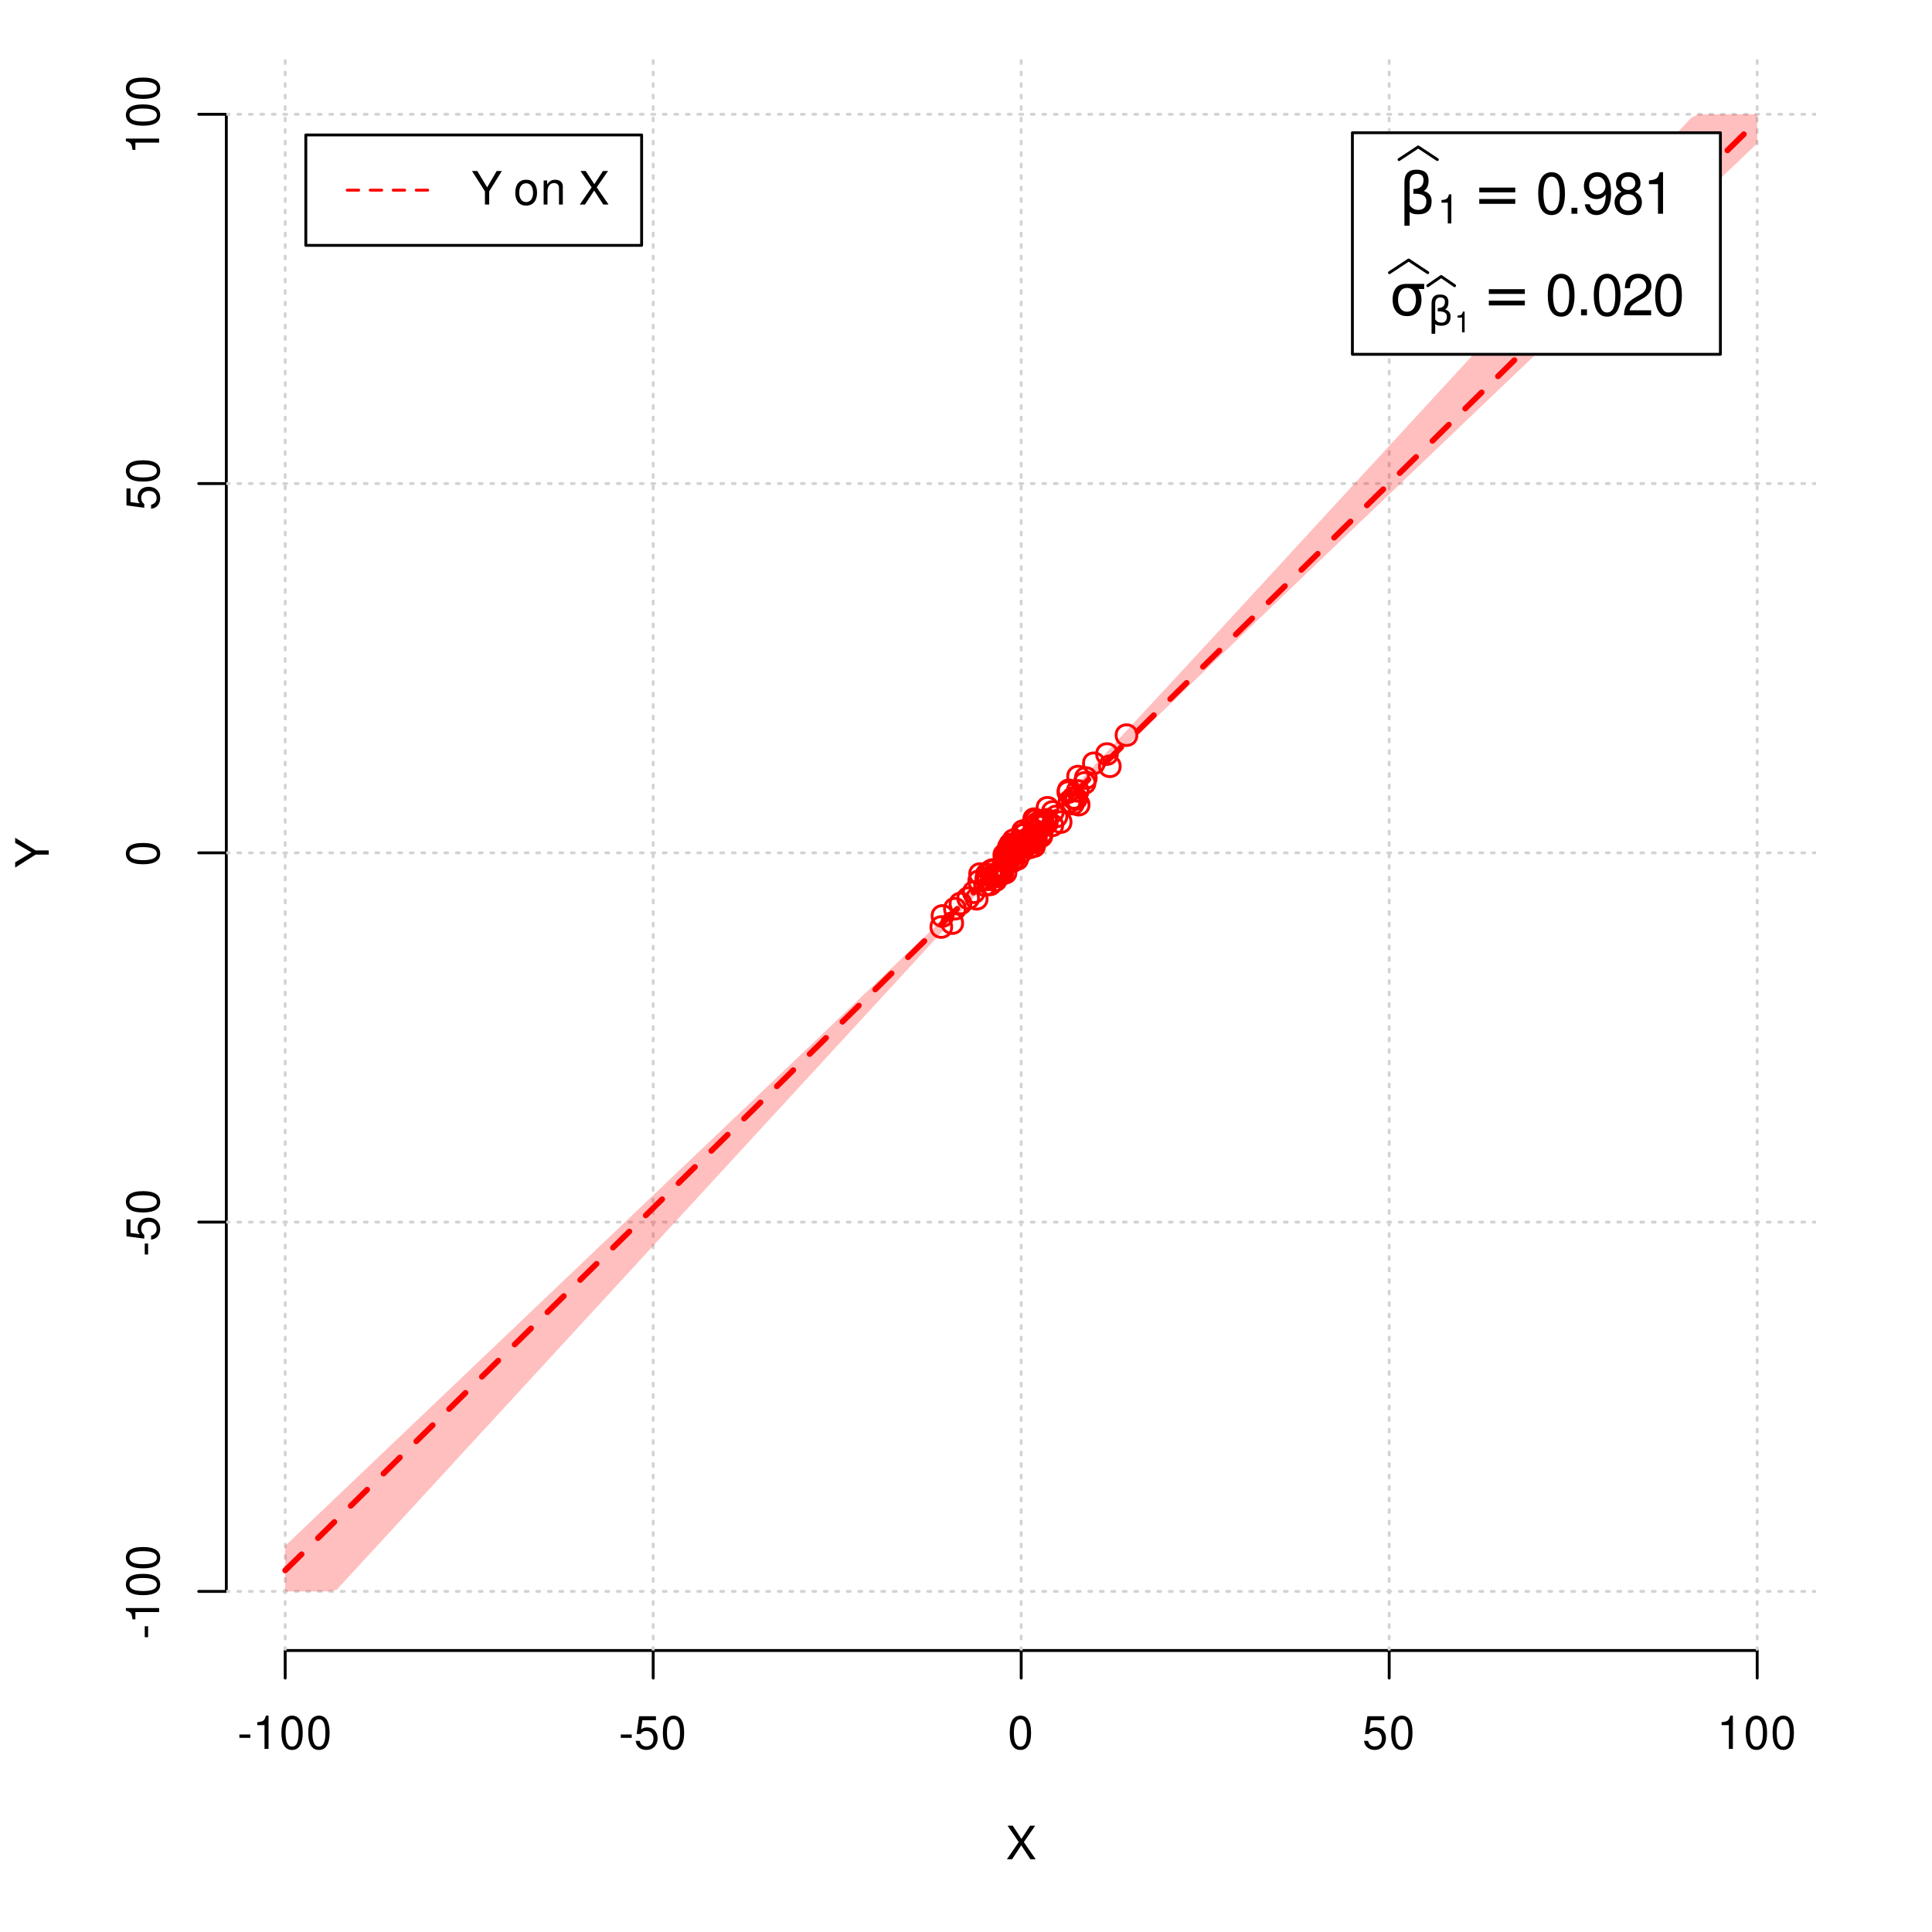 <?xml version="1.0" encoding="UTF-8"?>
<svg xmlns="http://www.w3.org/2000/svg" xmlns:xlink="http://www.w3.org/1999/xlink" width="504pt" height="504pt" viewBox="0 0 504 504" version="1.1">
<defs>
<g>
<symbol overflow="visible" id="glyph0-0">
<path style="stroke:none;" d=""/>
</symbol>
<symbol overflow="visible" id="glyph0-1">
<path style="stroke:none;" d="M 4.688 -4.484 L 7.641 -8.75 L 6.312 -8.75 L 4.062 -5.312 L 1.812 -8.75 L 0.453 -8.75 L 3.359 -4.484 L 0.266 0 L 1.625 0 L 4.016 -3.641 L 6.406 0 L 7.781 0 Z M 4.688 -4.484 "/>
</symbol>
<symbol overflow="visible" id="glyph0-2">
<path style="stroke:none;" d="M 3.406 -3.75 L 0.547 -3.75 L 0.547 -2.875 L 3.406 -2.875 Z M 3.406 -3.75 "/>
</symbol>
<symbol overflow="visible" id="glyph0-3">
<path style="stroke:none;" d="M 3.109 -6.188 L 3.109 0 L 4.156 0 L 4.156 -8.672 L 3.469 -8.672 C 3.094 -7.344 2.859 -7.156 1.219 -6.953 L 1.219 -6.188 Z M 3.109 -6.188 "/>
</symbol>
<symbol overflow="visible" id="glyph0-4">
<path style="stroke:none;" d="M 3.297 -8.672 C 2.516 -8.672 1.781 -8.312 1.344 -7.734 C 0.797 -6.953 0.516 -5.812 0.516 -4.203 C 0.516 -1.266 1.469 0.281 3.297 0.281 C 5.094 0.281 6.078 -1.266 6.078 -4.125 C 6.078 -5.812 5.812 -6.938 5.25 -7.734 C 4.812 -8.328 4.109 -8.672 3.297 -8.672 Z M 3.297 -7.734 C 4.438 -7.734 5 -6.578 5 -4.219 C 5 -1.75 4.453 -0.594 3.281 -0.594 C 2.156 -0.594 1.594 -1.797 1.594 -4.188 C 1.594 -6.578 2.156 -7.734 3.297 -7.734 Z M 3.297 -7.734 "/>
</symbol>
<symbol overflow="visible" id="glyph0-5">
<path style="stroke:none;" d="M 5.719 -8.516 L 1.312 -8.516 L 0.688 -3.875 L 1.656 -3.875 C 2.141 -4.469 2.562 -4.672 3.234 -4.672 C 4.375 -4.672 5.078 -3.891 5.078 -2.625 C 5.078 -1.406 4.375 -0.656 3.219 -0.656 C 2.297 -0.656 1.734 -1.125 1.469 -2.094 L 0.422 -2.094 C 0.562 -1.391 0.688 -1.062 0.938 -0.75 C 1.422 -0.094 2.281 0.281 3.234 0.281 C 4.953 0.281 6.156 -0.969 6.156 -2.766 C 6.156 -4.453 5.047 -5.609 3.406 -5.609 C 2.812 -5.609 2.328 -5.453 1.844 -5.094 L 2.172 -7.469 L 5.719 -7.469 Z M 5.719 -8.516 "/>
</symbol>
<symbol overflow="visible" id="glyph0-6">
<path style="stroke:none;" d="M 4.641 -3.438 L 7.938 -8.75 L 6.594 -8.75 L 4.109 -4.484 L 1.531 -8.75 L 0.156 -8.75 L 3.531 -3.438 L 3.531 0 L 4.641 0 Z M 4.641 -3.438 "/>
</symbol>
<symbol overflow="visible" id="glyph0-7">
<path style="stroke:none;" d=""/>
</symbol>
<symbol overflow="visible" id="glyph0-8">
<path style="stroke:none;" d="M 3.266 -6.469 C 1.484 -6.469 0.438 -5.203 0.438 -3.094 C 0.438 -0.969 1.484 0.281 3.281 0.281 C 5.047 0.281 6.125 -0.984 6.125 -3.047 C 6.125 -5.234 5.094 -6.469 3.266 -6.469 Z M 3.281 -5.547 C 4.406 -5.547 5.078 -4.625 5.078 -3.062 C 5.078 -1.578 4.375 -0.641 3.281 -0.641 C 2.156 -0.641 1.469 -1.578 1.469 -3.094 C 1.469 -4.625 2.156 -5.547 3.281 -5.547 Z M 3.281 -5.547 "/>
</symbol>
<symbol overflow="visible" id="glyph0-9">
<path style="stroke:none;" d="M 0.844 -6.281 L 0.844 0 L 1.844 0 L 1.844 -3.469 C 1.844 -4.75 2.516 -5.594 3.547 -5.594 C 4.344 -5.594 4.844 -5.109 4.844 -4.359 L 4.844 0 L 5.844 0 L 5.844 -4.75 C 5.844 -5.797 5.062 -6.469 3.859 -6.469 C 2.922 -6.469 2.312 -6.109 1.766 -5.234 L 1.766 -6.281 Z M 0.844 -6.281 "/>
</symbol>
<symbol overflow="visible" id="glyph1-0">
<path style="stroke:none;" d=""/>
</symbol>
<symbol overflow="visible" id="glyph1-1">
<path style="stroke:none;" d="M -3.438 -4.641 L -8.75 -7.938 L -8.75 -6.594 L -4.484 -4.109 L -8.75 -1.531 L -8.75 -0.156 L -3.438 -3.531 L 0 -3.531 L 0 -4.641 Z M -3.438 -4.641 "/>
</symbol>
<symbol overflow="visible" id="glyph1-2">
<path style="stroke:none;" d="M -3.75 -3.406 L -3.75 -0.547 L -2.875 -0.547 L -2.875 -3.406 Z M -3.75 -3.406 "/>
</symbol>
<symbol overflow="visible" id="glyph1-3">
<path style="stroke:none;" d="M -6.188 -3.109 L 0 -3.109 L 0 -4.156 L -8.672 -4.156 L -8.672 -3.469 C -7.344 -3.094 -7.156 -2.859 -6.953 -1.219 L -6.188 -1.219 Z M -6.188 -3.109 "/>
</symbol>
<symbol overflow="visible" id="glyph1-4">
<path style="stroke:none;" d="M -8.672 -3.297 C -8.672 -2.516 -8.312 -1.781 -7.734 -1.344 C -6.953 -0.797 -5.812 -0.516 -4.203 -0.516 C -1.266 -0.516 0.281 -1.469 0.281 -3.297 C 0.281 -5.094 -1.266 -6.078 -4.125 -6.078 C -5.812 -6.078 -6.938 -5.812 -7.734 -5.25 C -8.328 -4.812 -8.672 -4.109 -8.672 -3.297 Z M -7.734 -3.297 C -7.734 -4.438 -6.578 -5 -4.219 -5 C -1.75 -5 -0.594 -4.453 -0.594 -3.281 C -0.594 -2.156 -1.797 -1.594 -4.188 -1.594 C -6.578 -1.594 -7.734 -2.156 -7.734 -3.297 Z M -7.734 -3.297 "/>
</symbol>
<symbol overflow="visible" id="glyph1-5">
<path style="stroke:none;" d="M -8.516 -5.719 L -8.516 -1.312 L -3.875 -0.688 L -3.875 -1.656 C -4.469 -2.141 -4.672 -2.562 -4.672 -3.234 C -4.672 -4.375 -3.891 -5.078 -2.625 -5.078 C -1.406 -5.078 -0.656 -4.375 -0.656 -3.219 C -0.656 -2.297 -1.125 -1.734 -2.094 -1.469 L -2.094 -0.422 C -1.391 -0.562 -1.062 -0.688 -0.75 -0.938 C -0.094 -1.422 0.281 -2.281 0.281 -3.234 C 0.281 -4.953 -0.969 -6.156 -2.766 -6.156 C -4.453 -6.156 -5.609 -5.047 -5.609 -3.406 C -5.609 -2.812 -5.453 -2.328 -5.094 -1.844 L -7.469 -2.172 L -7.469 -5.719 Z M -8.516 -5.719 "/>
</symbol>
<symbol overflow="visible" id="glyph2-0">
<path style="stroke:none;" d="M 0.75 2.656 L 0.75 -10.578 L 8.25 -10.578 L 8.25 2.656 Z M 1.594 1.812 L 7.406 1.812 L 7.406 -9.734 L 1.594 -9.734 Z M 1.594 1.812 "/>
</symbol>
<symbol overflow="visible" id="glyph2-1">
<path style="stroke:none;" d="M 2.766 -0.5 L 2.766 3.125 L 1.406 3.125 L 1.406 -8.156 C 1.406 -10.375 2.445 -11.484 4.531 -11.484 C 6.645 -11.484 7.703 -10.547 7.703 -8.672 C 7.703 -7.336 7.285 -6.426 6.453 -5.938 C 7.816 -5.5 8.5 -4.625 8.5 -3.312 C 8.5 -1 7.32 0.156 4.969 0.156 C 3.926 0.156 3.191 -0.062 2.766 -0.5 Z M 2.766 -2.266 C 3.305 -1.422 4.055 -1 5.016 -1 C 6.422 -1 7.125 -1.766 7.125 -3.297 C 7.125 -4.672 5.992 -5.305 3.734 -5.203 L 3.734 -6.453 C 5.504 -6.453 6.391 -7.234 6.391 -8.797 C 6.391 -9.859 5.816 -10.391 4.672 -10.391 C 3.398 -10.391 2.766 -9.629 2.766 -8.109 Z M 2.766 -2.266 "/>
</symbol>
<symbol overflow="visible" id="glyph2-2">
<path style="stroke:none;" d="M 1.594 -6.812 L 10.984 -6.812 L 10.984 -5.578 L 1.594 -5.578 Z M 1.594 -3.828 L 10.984 -3.828 L 10.984 -2.578 L 1.594 -2.578 Z M 1.594 -3.828 "/>
</symbol>
<symbol overflow="visible" id="glyph2-3">
<path style="stroke:none;" d="M 4.594 -7.141 C 3.852 -7.141 3.281 -6.867 2.875 -6.328 C 2.457 -5.766 2.25 -5.02 2.25 -4.094 C 2.25 -3.113 2.457 -2.344 2.875 -1.781 C 3.289 -1.219 3.863 -0.938 4.594 -0.938 C 5.312 -0.938 5.879 -1.219 6.297 -1.781 C 6.711 -2.344 6.922 -3.113 6.922 -4.094 C 6.922 -4.988 6.711 -5.734 6.297 -6.328 C 5.91 -6.867 5.344 -7.141 4.594 -7.141 Z M 4.594 -8.203 L 9.062 -8.203 L 9.062 -6.859 L 7.562 -6.859 C 8.094 -6.098 8.359 -5.176 8.359 -4.094 C 8.359 -2.75 8.023 -1.695 7.359 -0.938 C 6.68 -0.164 5.758 0.219 4.594 0.219 C 3.414 0.219 2.492 -0.164 1.828 -0.938 C 1.16 -1.695 0.828 -2.75 0.828 -4.094 C 0.828 -5.445 1.16 -6.504 1.828 -7.266 C 2.379 -7.891 3.301 -8.203 4.594 -8.203 Z M 4.594 -8.203 "/>
</symbol>
<symbol overflow="visible" id="glyph3-0">
<path style="stroke:none;" d=""/>
</symbol>
<symbol overflow="visible" id="glyph3-1">
<path style="stroke:none;" d="M 2.719 -5.406 L 2.719 0 L 3.641 0 L 3.641 -7.594 L 3.031 -7.594 C 2.703 -6.422 2.5 -6.266 1.078 -6.078 L 1.078 -5.406 Z M 2.719 -5.406 "/>
</symbol>
<symbol overflow="visible" id="glyph4-0">
<path style="stroke:none;" d=""/>
</symbol>
<symbol overflow="visible" id="glyph4-1">
<path style="stroke:none;" d="M 4.125 -10.844 C 3.141 -10.844 2.234 -10.391 1.688 -9.656 C 0.984 -8.703 0.641 -7.266 0.641 -5.25 C 0.641 -1.594 1.844 0.344 4.125 0.344 C 6.375 0.344 7.609 -1.594 7.609 -5.156 C 7.609 -7.266 7.281 -8.672 6.562 -9.656 C 6.016 -10.406 5.125 -10.844 4.125 -10.844 Z M 4.125 -9.672 C 5.547 -9.672 6.25 -8.219 6.25 -5.281 C 6.25 -2.188 5.562 -0.75 4.094 -0.75 C 2.703 -0.75 2 -2.25 2 -5.234 C 2 -8.219 2.703 -9.672 4.125 -9.672 Z M 4.125 -9.672 "/>
</symbol>
<symbol overflow="visible" id="glyph4-2">
<path style="stroke:none;" d="M 2.859 -1.562 L 1.312 -1.562 L 1.312 0 L 2.859 0 Z M 2.859 -1.562 "/>
</symbol>
<symbol overflow="visible" id="glyph4-3">
<path style="stroke:none;" d="M 0.797 -2.469 C 1.047 -0.703 2.188 0.344 3.812 0.344 C 5 0.344 6.047 -0.219 6.672 -1.203 C 7.328 -2.266 7.641 -3.578 7.641 -5.547 C 7.641 -7.375 7.359 -8.531 6.734 -9.5 C 6.156 -10.375 5.219 -10.844 4.047 -10.844 C 2.031 -10.844 0.562 -9.328 0.562 -7.234 C 0.562 -5.234 1.922 -3.828 3.844 -3.828 C 4.844 -3.828 5.594 -4.188 6.266 -5.016 C 6.25 -2.312 5.422 -0.828 3.906 -0.828 C 2.969 -0.828 2.328 -1.422 2.109 -2.469 Z M 4.031 -9.688 C 5.266 -9.688 6.188 -8.656 6.188 -7.266 C 6.188 -5.922 5.297 -5 3.984 -5 C 2.719 -5 1.922 -5.891 1.922 -7.328 C 1.922 -8.703 2.812 -9.688 4.031 -9.688 Z M 4.031 -9.688 "/>
</symbol>
<symbol overflow="visible" id="glyph4-4">
<path style="stroke:none;" d="M 5.859 -5.719 C 6.969 -6.391 7.312 -6.938 7.312 -7.953 C 7.312 -9.656 6.016 -10.844 4.125 -10.844 C 2.25 -10.844 0.938 -9.656 0.938 -7.969 C 0.938 -6.938 1.281 -6.406 2.375 -5.719 C 1.156 -5.094 0.562 -4.219 0.562 -3.016 C 0.562 -1.031 2.016 0.344 4.125 0.344 C 6.219 0.344 7.688 -1.031 7.688 -3.016 C 7.688 -4.219 7.094 -5.094 5.859 -5.719 Z M 4.125 -9.672 C 5.25 -9.672 5.969 -9 5.969 -7.922 C 5.969 -6.906 5.234 -6.219 4.125 -6.219 C 3 -6.219 2.281 -6.906 2.281 -7.953 C 2.281 -9 3 -9.672 4.125 -9.672 Z M 4.125 -5.109 C 5.438 -5.109 6.344 -4.25 6.344 -2.984 C 6.344 -1.688 5.453 -0.828 4.094 -0.828 C 2.812 -0.828 1.906 -1.703 1.906 -2.969 C 1.906 -4.266 2.797 -5.109 4.125 -5.109 Z M 4.125 -5.109 "/>
</symbol>
<symbol overflow="visible" id="glyph4-5">
<path style="stroke:none;" d="M 3.891 -7.719 L 3.891 0 L 5.203 0 L 5.203 -10.844 L 4.328 -10.844 C 3.875 -9.188 3.562 -8.953 1.531 -8.688 L 1.531 -7.719 Z M 3.891 -7.719 "/>
</symbol>
<symbol overflow="visible" id="glyph4-6">
<path style="stroke:none;" d="M 7.594 -1.312 L 2 -1.312 C 2.125 -2.203 2.609 -2.781 3.922 -3.562 L 5.422 -4.406 C 6.906 -5.234 7.672 -6.344 7.672 -7.688 C 7.672 -8.578 7.312 -9.422 6.672 -10 C 6.047 -10.578 5.266 -10.844 4.266 -10.844 C 2.906 -10.844 1.906 -10.359 1.312 -9.438 C 0.938 -8.859 0.781 -8.188 0.75 -7.094 L 2.062 -7.094 C 2.109 -7.828 2.203 -8.266 2.391 -8.625 C 2.734 -9.281 3.422 -9.688 4.219 -9.688 C 5.422 -9.688 6.312 -8.812 6.312 -7.656 C 6.312 -6.781 5.812 -6.031 4.875 -5.484 L 3.5 -4.688 C 1.281 -3.406 0.625 -2.391 0.516 -0.016 L 7.594 -0.016 Z M 7.594 -1.312 "/>
</symbol>
<symbol overflow="visible" id="glyph5-0">
<path style="stroke:none;" d="M 0.516 1.859 L 0.516 -7.406 L 5.766 -7.406 L 5.766 1.859 Z M 1.109 1.266 L 5.188 1.266 L 5.188 -6.812 L 1.109 -6.812 Z M 1.109 1.266 "/>
</symbol>
<symbol overflow="visible" id="glyph5-1">
<path style="stroke:none;" d="M 1.938 -0.359 L 1.938 2.188 L 0.984 2.188 L 0.984 -5.703 C 0.984 -7.266 1.711 -8.047 3.172 -8.047 C 4.648 -8.047 5.391 -7.391 5.391 -6.078 C 5.391 -5.141 5.098 -4.5 4.516 -4.156 C 5.473 -3.844 5.953 -3.234 5.953 -2.328 C 5.953 -0.703 5.125 0.109 3.469 0.109 C 2.75 0.109 2.238 -0.047 1.938 -0.359 Z M 1.938 -1.578 C 2.312 -0.992 2.836 -0.703 3.516 -0.703 C 4.492 -0.703 4.984 -1.238 4.984 -2.312 C 4.984 -3.27 4.191 -3.711 2.609 -3.641 L 2.609 -4.516 C 3.848 -4.516 4.469 -5.062 4.469 -6.156 C 4.469 -6.906 4.066 -7.281 3.266 -7.281 C 2.379 -7.281 1.938 -6.742 1.938 -5.672 Z M 1.938 -1.578 "/>
</symbol>
<symbol overflow="visible" id="glyph6-0">
<path style="stroke:none;" d=""/>
</symbol>
<symbol overflow="visible" id="glyph6-1">
<path style="stroke:none;" d="M 1.938 -3.859 L 1.938 0 L 2.609 0 L 2.609 -5.422 L 2.172 -5.422 C 1.938 -4.594 1.781 -4.484 0.766 -4.344 L 0.766 -3.859 Z M 1.938 -3.859 "/>
</symbol>
</g>
<clipPath id="clip1">
  <path d="M 74 14.398 L 75 14.398 L 75 430.559 L 74 430.559 Z M 74 14.398 "/>
</clipPath>
<clipPath id="clip2">
  <path d="M 170 14.398 L 171 14.398 L 171 430.559 L 170 430.559 Z M 170 14.398 "/>
</clipPath>
<clipPath id="clip3">
  <path d="M 266 14.398 L 267 14.398 L 267 430.559 L 266 430.559 Z M 266 14.398 "/>
</clipPath>
<clipPath id="clip4">
  <path d="M 362 14.398 L 363 14.398 L 363 430.559 L 362 430.559 Z M 362 14.398 "/>
</clipPath>
<clipPath id="clip5">
  <path d="M 458 14.398 L 459 14.398 L 459 430.559 L 458 430.559 Z M 458 14.398 "/>
</clipPath>
<clipPath id="clip6">
  <path d="M 59.039 414 L 473.758 414 L 473.758 416 L 59.039 416 Z M 59.039 414 "/>
</clipPath>
<clipPath id="clip7">
  <path d="M 59.039 318 L 473.758 318 L 473.758 320 L 59.039 320 Z M 59.039 318 "/>
</clipPath>
<clipPath id="clip8">
  <path d="M 59.039 222 L 473.758 222 L 473.758 223 L 59.039 223 Z M 59.039 222 "/>
</clipPath>
<clipPath id="clip9">
  <path d="M 59.039 125 L 473.758 125 L 473.758 127 L 59.039 127 Z M 59.039 125 "/>
</clipPath>
<clipPath id="clip10">
  <path d="M 59.039 29 L 473.758 29 L 473.758 31 L 59.039 31 Z M 59.039 29 "/>
</clipPath>
</defs>
<g id="surface781">
<rect x="0" y="0" width="504" height="504" style="fill:rgb(100%,100%,100%);fill-opacity:1;stroke:none;"/>
<g style="fill:rgb(0%,0%,0%);fill-opacity:1;">
  <use xlink:href="#glyph0-1" x="262.398" y="485.029"/>
</g>
<g style="fill:rgb(0%,0%,0%);fill-opacity:1;">
  <use xlink:href="#glyph1-1" x="12.709" y="226.48"/>
</g>
<path style="fill:none;stroke-width:0.75;stroke-linecap:round;stroke-linejoin:round;stroke:rgb(0%,0%,0%);stroke-opacity:1;stroke-miterlimit:10;" d="M 74.398 430.559 L 458.398 430.559 "/>
<path style="fill:none;stroke-width:0.75;stroke-linecap:round;stroke-linejoin:round;stroke:rgb(0%,0%,0%);stroke-opacity:1;stroke-miterlimit:10;" d="M 74.398 430.559 L 74.398 437.762 "/>
<path style="fill:none;stroke-width:0.75;stroke-linecap:round;stroke-linejoin:round;stroke:rgb(0%,0%,0%);stroke-opacity:1;stroke-miterlimit:10;" d="M 170.398 430.559 L 170.398 437.762 "/>
<path style="fill:none;stroke-width:0.75;stroke-linecap:round;stroke-linejoin:round;stroke:rgb(0%,0%,0%);stroke-opacity:1;stroke-miterlimit:10;" d="M 266.398 430.559 L 266.398 437.762 "/>
<path style="fill:none;stroke-width:0.75;stroke-linecap:round;stroke-linejoin:round;stroke:rgb(0%,0%,0%);stroke-opacity:1;stroke-miterlimit:10;" d="M 362.398 430.559 L 362.398 437.762 "/>
<path style="fill:none;stroke-width:0.75;stroke-linecap:round;stroke-linejoin:round;stroke:rgb(0%,0%,0%);stroke-opacity:1;stroke-miterlimit:10;" d="M 458.398 430.559 L 458.398 437.762 "/>
<g style="fill:rgb(0%,0%,0%);fill-opacity:1;">
  <use xlink:href="#glyph0-2" x="61.898" y="456.229"/>
  <use xlink:href="#glyph0-3" x="65.898" y="456.229"/>
  <use xlink:href="#glyph0-4" x="72.898" y="456.229"/>
  <use xlink:href="#glyph0-4" x="79.898" y="456.229"/>
</g>
<g style="fill:rgb(0%,0%,0%);fill-opacity:1;">
  <use xlink:href="#glyph0-2" x="161.398" y="456.229"/>
  <use xlink:href="#glyph0-5" x="165.398" y="456.229"/>
  <use xlink:href="#glyph0-4" x="172.398" y="456.229"/>
</g>
<g style="fill:rgb(0%,0%,0%);fill-opacity:1;">
  <use xlink:href="#glyph0-4" x="262.898" y="456.229"/>
</g>
<g style="fill:rgb(0%,0%,0%);fill-opacity:1;">
  <use xlink:href="#glyph0-5" x="355.398" y="456.229"/>
  <use xlink:href="#glyph0-4" x="362.398" y="456.229"/>
</g>
<g style="fill:rgb(0%,0%,0%);fill-opacity:1;">
  <use xlink:href="#glyph0-3" x="447.898" y="456.229"/>
  <use xlink:href="#glyph0-4" x="454.898" y="456.229"/>
  <use xlink:href="#glyph0-4" x="461.898" y="456.229"/>
</g>
<path style="fill:none;stroke-width:0.75;stroke-linecap:round;stroke-linejoin:round;stroke:rgb(0%,0%,0%);stroke-opacity:1;stroke-miterlimit:10;" d="M 59.039 415.148 L 59.039 29.812 "/>
<path style="fill:none;stroke-width:0.75;stroke-linecap:round;stroke-linejoin:round;stroke:rgb(0%,0%,0%);stroke-opacity:1;stroke-miterlimit:10;" d="M 59.039 415.148 L 51.84 415.148 "/>
<path style="fill:none;stroke-width:0.75;stroke-linecap:round;stroke-linejoin:round;stroke:rgb(0%,0%,0%);stroke-opacity:1;stroke-miterlimit:10;" d="M 59.039 318.812 L 51.84 318.812 "/>
<path style="fill:none;stroke-width:0.75;stroke-linecap:round;stroke-linejoin:round;stroke:rgb(0%,0%,0%);stroke-opacity:1;stroke-miterlimit:10;" d="M 59.039 222.48 L 51.84 222.48 "/>
<path style="fill:none;stroke-width:0.75;stroke-linecap:round;stroke-linejoin:round;stroke:rgb(0%,0%,0%);stroke-opacity:1;stroke-miterlimit:10;" d="M 59.039 126.148 L 51.84 126.148 "/>
<path style="fill:none;stroke-width:0.75;stroke-linecap:round;stroke-linejoin:round;stroke:rgb(0%,0%,0%);stroke-opacity:1;stroke-miterlimit:10;" d="M 59.039 29.812 L 51.84 29.812 "/>
<g style="fill:rgb(0%,0%,0%);fill-opacity:1;">
  <use xlink:href="#glyph1-2" x="41.51" y="427.648"/>
  <use xlink:href="#glyph1-3" x="41.51" y="423.648"/>
  <use xlink:href="#glyph1-4" x="41.51" y="416.648"/>
  <use xlink:href="#glyph1-4" x="41.51" y="409.648"/>
</g>
<g style="fill:rgb(0%,0%,0%);fill-opacity:1;">
  <use xlink:href="#glyph1-2" x="41.51" y="327.812"/>
  <use xlink:href="#glyph1-5" x="41.51" y="323.812"/>
  <use xlink:href="#glyph1-4" x="41.51" y="316.812"/>
</g>
<g style="fill:rgb(0%,0%,0%);fill-opacity:1;">
  <use xlink:href="#glyph1-4" x="41.51" y="225.98"/>
</g>
<g style="fill:rgb(0%,0%,0%);fill-opacity:1;">
  <use xlink:href="#glyph1-5" x="41.51" y="133.148"/>
  <use xlink:href="#glyph1-4" x="41.51" y="126.148"/>
</g>
<g style="fill:rgb(0%,0%,0%);fill-opacity:1;">
  <use xlink:href="#glyph1-3" x="41.51" y="40.312"/>
  <use xlink:href="#glyph1-4" x="41.51" y="33.312"/>
  <use xlink:href="#glyph1-4" x="41.51" y="26.312"/>
</g>
<g clip-path="url(#clip1)" clip-rule="nonzero">
<path style="fill:none;stroke-width:0.75;stroke-linecap:round;stroke-linejoin:round;stroke:rgb(82.745%,82.745%,82.745%);stroke-opacity:1;stroke-dasharray:0.75,2.25;stroke-miterlimit:10;" d="M 74.398 430.559 L 74.398 14.398 "/>
</g>
<g clip-path="url(#clip2)" clip-rule="nonzero">
<path style="fill:none;stroke-width:0.75;stroke-linecap:round;stroke-linejoin:round;stroke:rgb(82.745%,82.745%,82.745%);stroke-opacity:1;stroke-dasharray:0.75,2.25;stroke-miterlimit:10;" d="M 170.398 430.559 L 170.398 14.398 "/>
</g>
<g clip-path="url(#clip3)" clip-rule="nonzero">
<path style="fill:none;stroke-width:0.75;stroke-linecap:round;stroke-linejoin:round;stroke:rgb(82.745%,82.745%,82.745%);stroke-opacity:1;stroke-dasharray:0.75,2.25;stroke-miterlimit:10;" d="M 266.398 430.559 L 266.398 14.398 "/>
</g>
<g clip-path="url(#clip4)" clip-rule="nonzero">
<path style="fill:none;stroke-width:0.75;stroke-linecap:round;stroke-linejoin:round;stroke:rgb(82.745%,82.745%,82.745%);stroke-opacity:1;stroke-dasharray:0.75,2.25;stroke-miterlimit:10;" d="M 362.398 430.559 L 362.398 14.398 "/>
</g>
<g clip-path="url(#clip5)" clip-rule="nonzero">
<path style="fill:none;stroke-width:0.75;stroke-linecap:round;stroke-linejoin:round;stroke:rgb(82.745%,82.745%,82.745%);stroke-opacity:1;stroke-dasharray:0.75,2.25;stroke-miterlimit:10;" d="M 458.398 430.559 L 458.398 14.398 "/>
</g>
<g clip-path="url(#clip6)" clip-rule="nonzero">
<path style="fill:none;stroke-width:0.75;stroke-linecap:round;stroke-linejoin:round;stroke:rgb(82.745%,82.745%,82.745%);stroke-opacity:1;stroke-dasharray:0.75,2.25;stroke-miterlimit:10;" d="M 59.039 415.148 L 473.762 415.148 "/>
</g>
<g clip-path="url(#clip7)" clip-rule="nonzero">
<path style="fill:none;stroke-width:0.75;stroke-linecap:round;stroke-linejoin:round;stroke:rgb(82.745%,82.745%,82.745%);stroke-opacity:1;stroke-dasharray:0.75,2.25;stroke-miterlimit:10;" d="M 59.039 318.812 L 473.762 318.812 "/>
</g>
<g clip-path="url(#clip8)" clip-rule="nonzero">
<path style="fill:none;stroke-width:0.75;stroke-linecap:round;stroke-linejoin:round;stroke:rgb(82.745%,82.745%,82.745%);stroke-opacity:1;stroke-dasharray:0.75,2.25;stroke-miterlimit:10;" d="M 59.039 222.48 L 473.762 222.48 "/>
</g>
<g clip-path="url(#clip9)" clip-rule="nonzero">
<path style="fill:none;stroke-width:0.75;stroke-linecap:round;stroke-linejoin:round;stroke:rgb(82.745%,82.745%,82.745%);stroke-opacity:1;stroke-dasharray:0.75,2.25;stroke-miterlimit:10;" d="M 59.039 126.148 L 473.762 126.148 "/>
</g>
<g clip-path="url(#clip10)" clip-rule="nonzero">
<path style="fill:none;stroke-width:0.75;stroke-linecap:round;stroke-linejoin:round;stroke:rgb(82.745%,82.745%,82.745%);stroke-opacity:1;stroke-dasharray:0.75,2.25;stroke-miterlimit:10;" d="M 59.039 29.812 L 473.762 29.812 "/>
</g>
<path style=" stroke:none;fill-rule:nonzero;fill:rgb(100%,0%,0%);fill-opacity:0.251;" d="M 74.398 415.148 L 74.398 403.266 L 76.32 401.434 L 78.238 399.605 L 80.16 397.777 L 82.078 395.949 L 84 394.117 L 85.922 392.289 L 87.84 390.461 L 89.762 388.629 L 91.68 386.801 L 93.602 384.973 L 95.52 383.145 L 97.441 381.312 L 99.359 379.484 L 101.281 377.656 L 103.199 375.824 L 105.121 373.996 L 107.039 372.168 L 108.961 370.34 L 110.879 368.508 L 112.801 366.68 L 114.719 364.852 L 116.641 363.02 L 118.559 361.191 L 120.48 359.363 L 122.398 357.535 L 124.32 355.703 L 126.238 353.875 L 128.16 352.047 L 130.078 350.215 L 133.922 346.559 L 135.84 344.73 L 137.762 342.898 L 139.68 341.07 L 141.602 339.242 L 143.52 337.41 L 145.441 335.582 L 147.359 333.754 L 149.281 331.926 L 151.199 330.094 L 153.121 328.266 L 155.039 326.438 L 156.961 324.605 L 158.879 322.777 L 160.801 320.949 L 162.719 319.121 L 164.641 317.289 L 166.559 315.461 L 168.48 313.633 L 170.398 311.801 L 172.32 309.973 L 174.238 308.145 L 176.16 306.316 L 178.078 304.484 L 181.922 300.828 L 183.84 298.996 L 185.762 297.168 L 187.68 295.34 L 189.602 293.512 L 191.52 291.68 L 193.441 289.852 L 195.359 288.023 L 197.281 286.191 L 199.199 284.363 L 201.121 282.535 L 203.039 280.707 L 204.961 278.875 L 206.879 277.047 L 208.801 275.219 L 210.719 273.391 L 212.641 271.559 L 214.559 269.73 L 216.48 267.902 L 218.398 266.07 L 220.32 264.242 L 222.238 262.414 L 224.16 260.586 L 226.078 258.754 L 229.922 255.098 L 231.84 253.266 L 233.762 251.438 L 235.68 249.609 L 237.602 247.781 L 239.52 245.949 L 241.441 244.121 L 243.359 242.293 L 245.281 240.461 L 247.199 238.633 L 249.121 236.805 L 251.039 234.977 L 252.961 233.145 L 254.879 231.297 L 256.801 229.441 L 258.719 227.586 L 260.641 225.719 L 262.559 223.832 L 264.48 221.949 L 266.398 220.035 L 268.32 218.086 L 270.238 216.098 L 272.16 214.078 L 274.078 212.004 L 276 209.93 L 277.922 207.859 L 279.84 205.785 L 281.762 203.711 L 283.68 201.637 L 285.602 199.566 L 287.52 197.492 L 289.441 195.418 L 291.359 193.348 L 293.281 191.273 L 295.199 189.199 L 297.121 187.129 L 299.039 185.055 L 300.961 182.98 L 302.879 180.91 L 304.801 178.836 L 306.719 176.762 L 308.641 174.691 L 310.559 172.617 L 312.48 170.543 L 314.398 168.469 L 316.32 166.398 L 318.238 164.312 L 320.16 162.227 L 322.078 160.141 L 324 158.051 L 325.922 155.965 L 327.84 153.879 L 329.762 151.793 L 331.68 149.707 L 333.602 147.617 L 335.52 145.531 L 337.441 143.445 L 339.359 141.359 L 341.281 139.273 L 343.199 137.184 L 345.121 135.098 L 347.039 133.012 L 348.961 130.926 L 350.879 128.84 L 352.801 126.75 L 354.719 124.664 L 356.641 122.578 L 358.559 120.492 L 360.48 118.406 L 362.398 116.316 L 364.32 114.23 L 366.238 112.145 L 368.16 110.059 L 370.078 107.973 L 372 105.887 L 373.922 103.797 L 375.84 101.711 L 377.762 99.625 L 379.68 97.539 L 381.602 95.453 L 383.52 93.363 L 385.441 91.277 L 387.359 89.191 L 389.281 87.105 L 391.199 85.02 L 393.121 82.93 L 395.039 80.844 L 396.961 78.758 L 398.879 76.672 L 400.801 74.586 L 402.719 72.496 L 404.641 70.41 L 406.559 68.324 L 408.48 66.238 L 410.398 64.152 L 412.32 62.062 L 414.238 59.977 L 416.16 57.891 L 418.078 55.805 L 420 53.719 L 421.922 51.629 L 423.84 49.543 L 425.762 47.457 L 427.68 45.371 L 429.602 43.285 L 431.52 41.195 L 433.441 39.109 L 435.359 37.023 L 437.281 34.938 L 439.199 32.852 L 441.121 30.762 L 443.039 29.812 L 458.398 29.812 L 458.398 37.418 L 456.48 39.246 L 454.559 41.074 L 452.641 42.906 L 450.719 44.734 L 448.801 46.562 L 446.879 48.395 L 444.961 50.223 L 443.039 52.051 L 441.121 53.879 L 439.199 55.711 L 437.281 57.539 L 435.359 59.367 L 433.441 61.199 L 431.52 63.027 L 429.602 64.855 L 427.68 66.684 L 425.762 68.516 L 423.84 70.344 L 421.922 72.172 L 420 74.004 L 418.078 75.832 L 416.16 77.66 L 414.238 79.488 L 412.32 81.32 L 410.398 83.148 L 408.48 84.977 L 406.559 86.809 L 404.641 88.637 L 402.719 90.465 L 400.801 92.293 L 398.879 94.125 L 396.961 95.953 L 395.039 97.781 L 393.121 99.613 L 391.199 101.441 L 389.281 103.27 L 387.359 105.098 L 385.441 106.93 L 383.52 108.762 L 381.602 110.598 L 379.68 112.434 L 377.762 114.27 L 375.84 116.105 L 373.922 117.945 L 370.078 121.617 L 368.16 123.453 L 366.238 125.289 L 364.32 127.125 L 362.398 128.961 L 360.48 130.797 L 358.559 132.633 L 356.641 134.473 L 354.719 136.309 L 352.801 138.145 L 350.879 139.98 L 348.961 141.816 L 347.039 143.652 L 345.121 145.488 L 343.199 147.324 L 341.281 149.16 L 339.359 151 L 337.441 152.836 L 335.52 154.672 L 333.602 156.508 L 331.68 158.344 L 329.762 160.18 L 327.84 162.016 L 325.922 163.852 L 324 165.688 L 322.078 167.527 L 320.16 169.363 L 318.238 171.199 L 316.32 173.035 L 314.398 174.871 L 312.48 176.707 L 310.559 178.559 L 308.641 180.41 L 306.719 182.262 L 304.801 184.117 L 302.879 185.969 L 300.961 187.824 L 299.039 189.676 L 297.121 191.527 L 295.199 193.383 L 293.281 195.234 L 291.359 197.09 L 289.441 198.941 L 287.52 200.793 L 285.602 202.648 L 283.68 204.5 L 281.762 206.355 L 279.84 208.207 L 277.922 210.059 L 276 211.914 L 274.078 213.766 L 272.16 215.621 L 270.238 217.473 L 268.32 219.324 L 266.398 221.18 L 264.48 223.086 L 262.559 225.004 L 260.641 226.918 L 258.719 229 L 256.801 231.086 L 254.879 233.172 L 252.961 235.262 L 251.039 237.348 L 249.121 239.434 L 247.199 241.52 L 245.281 243.605 L 243.359 245.695 L 241.441 247.781 L 239.52 249.867 L 237.602 251.953 L 235.68 254.039 L 233.762 256.129 L 231.84 258.215 L 229.922 260.301 L 226.078 264.473 L 224.16 266.562 L 222.238 268.648 L 220.32 270.734 L 218.398 272.82 L 216.48 274.906 L 214.559 276.996 L 212.641 279.082 L 210.719 281.168 L 208.801 283.254 L 206.879 285.34 L 204.961 287.426 L 203.039 289.516 L 201.121 291.602 L 199.199 293.688 L 197.281 295.773 L 195.359 297.859 L 193.441 299.949 L 191.52 302.035 L 189.602 304.121 L 187.68 306.207 L 185.762 308.293 L 183.84 310.383 L 181.922 312.469 L 178.078 316.641 L 176.16 318.727 L 174.238 320.816 L 172.32 322.902 L 170.398 324.988 L 168.48 327.074 L 166.559 329.16 L 164.641 331.25 L 162.719 333.336 L 160.801 335.422 L 158.879 337.508 L 156.961 339.594 L 155.039 341.684 L 153.121 343.77 L 151.199 345.855 L 149.281 347.941 L 147.359 350.027 L 145.441 352.117 L 143.52 354.203 L 141.602 356.289 L 139.68 358.375 L 137.762 360.461 L 135.84 362.551 L 133.922 364.637 L 130.078 368.809 L 128.16 370.895 L 126.238 372.98 L 124.32 375.07 L 122.398 377.156 L 120.48 379.242 L 118.559 381.328 L 116.641 383.414 L 114.719 385.504 L 112.801 387.59 L 110.879 389.676 L 108.961 391.762 L 107.039 393.848 L 105.121 395.938 L 103.199 398.023 L 101.281 400.109 L 99.359 402.195 L 97.441 404.281 L 95.52 406.371 L 93.602 408.457 L 91.68 410.543 L 89.762 412.629 L 87.84 414.715 L 85.922 415.148 Z M 74.398 415.148 "/>
<path style="fill:none;stroke-width:0.75;stroke-linecap:round;stroke-linejoin:round;stroke:rgb(100%,0%,0%);stroke-opacity:1;stroke-miterlimit:10;" d="M 281.703 209.125 C 281.703 212.727 276.301 212.727 276.301 209.125 C 276.301 205.527 281.703 205.527 281.703 209.125 "/>
<path style="fill:none;stroke-width:0.75;stroke-linecap:round;stroke-linejoin:round;stroke:rgb(100%,0%,0%);stroke-opacity:1;stroke-miterlimit:10;" d="M 281.395 206.621 C 281.395 210.223 275.992 210.223 275.992 206.621 C 275.992 203.023 281.395 203.023 281.395 206.621 "/>
<path style="fill:none;stroke-width:0.75;stroke-linecap:round;stroke-linejoin:round;stroke:rgb(100%,0%,0%);stroke-opacity:1;stroke-miterlimit:10;" d="M 262.441 228.645 C 262.441 232.242 257.043 232.242 257.043 228.645 C 257.043 225.043 262.441 225.043 262.441 228.645 "/>
<path style="fill:none;stroke-width:0.75;stroke-linecap:round;stroke-linejoin:round;stroke:rgb(100%,0%,0%);stroke-opacity:1;stroke-miterlimit:10;" d="M 271.242 218.578 C 271.242 222.18 265.844 222.18 265.844 218.578 C 265.844 214.977 271.242 214.977 271.242 218.578 "/>
<path style="fill:none;stroke-width:0.75;stroke-linecap:round;stroke-linejoin:round;stroke:rgb(100%,0%,0%);stroke-opacity:1;stroke-miterlimit:10;" d="M 271.609 219.293 C 271.609 222.891 266.211 222.891 266.211 219.293 C 266.211 215.691 271.609 215.691 271.609 219.293 "/>
<path style="fill:none;stroke-width:0.75;stroke-linecap:round;stroke-linejoin:round;stroke:rgb(100%,0%,0%);stroke-opacity:1;stroke-miterlimit:10;" d="M 261.273 227.172 C 261.273 230.77 255.875 230.77 255.875 227.172 C 255.875 223.57 261.273 223.57 261.273 227.172 "/>
<path style="fill:none;stroke-width:0.75;stroke-linecap:round;stroke-linejoin:round;stroke:rgb(100%,0%,0%);stroke-opacity:1;stroke-miterlimit:10;" d="M 266.473 221.918 C 266.473 225.52 261.074 225.52 261.074 221.918 C 261.074 218.316 266.473 218.316 266.473 221.918 "/>
<path style="fill:none;stroke-width:0.75;stroke-linecap:round;stroke-linejoin:round;stroke:rgb(100%,0%,0%);stroke-opacity:1;stroke-miterlimit:10;" d="M 258.367 228.016 C 258.367 231.617 252.965 231.617 252.965 228.016 C 252.965 224.414 258.367 224.414 258.367 228.016 "/>
<path style="fill:none;stroke-width:0.75;stroke-linecap:round;stroke-linejoin:round;stroke:rgb(100%,0%,0%);stroke-opacity:1;stroke-miterlimit:10;" d="M 267.316 221.012 C 267.316 224.613 261.918 224.613 261.918 221.012 C 261.918 217.41 267.316 217.41 267.316 221.012 "/>
<path style="fill:none;stroke-width:0.75;stroke-linecap:round;stroke-linejoin:round;stroke:rgb(100%,0%,0%);stroke-opacity:1;stroke-miterlimit:10;" d="M 272.953 218.07 C 272.953 221.672 267.555 221.672 267.555 218.07 C 267.555 214.473 272.953 214.473 272.953 218.07 "/>
<path style="fill:none;stroke-width:0.75;stroke-linecap:round;stroke-linejoin:round;stroke:rgb(100%,0%,0%);stroke-opacity:1;stroke-miterlimit:10;" d="M 269.141 219.613 C 269.141 223.215 263.742 223.215 263.742 219.613 C 263.742 216.012 269.141 216.012 269.141 219.613 "/>
<path style="fill:none;stroke-width:0.75;stroke-linecap:round;stroke-linejoin:round;stroke:rgb(100%,0%,0%);stroke-opacity:1;stroke-miterlimit:10;" d="M 267.18 219.16 C 267.18 222.758 261.781 222.758 261.781 219.16 C 261.781 215.559 267.18 215.559 267.18 219.16 "/>
<path style="fill:none;stroke-width:0.75;stroke-linecap:round;stroke-linejoin:round;stroke:rgb(100%,0%,0%);stroke-opacity:1;stroke-miterlimit:10;" d="M 257.496 234.461 C 257.496 238.059 252.098 238.059 252.098 234.461 C 252.098 230.859 257.496 230.859 257.496 234.461 "/>
<path style="fill:none;stroke-width:0.75;stroke-linecap:round;stroke-linejoin:round;stroke:rgb(100%,0%,0%);stroke-opacity:1;stroke-miterlimit:10;" d="M 258.148 229.852 C 258.148 233.449 252.746 233.449 252.746 229.852 C 252.746 226.25 258.148 226.25 258.148 229.852 "/>
<path style="fill:none;stroke-width:0.75;stroke-linecap:round;stroke-linejoin:round;stroke:rgb(100%,0%,0%);stroke-opacity:1;stroke-miterlimit:10;" d="M 274.215 214.195 C 274.215 217.797 268.816 217.797 268.816 214.195 C 268.816 210.598 274.215 210.598 274.215 214.195 "/>
<path style="fill:none;stroke-width:0.75;stroke-linecap:round;stroke-linejoin:round;stroke:rgb(100%,0%,0%);stroke-opacity:1;stroke-miterlimit:10;" d="M 266.316 223.727 C 266.316 227.324 260.918 227.324 260.918 223.727 C 260.918 220.125 266.316 220.125 266.316 223.727 "/>
<path style="fill:none;stroke-width:0.75;stroke-linecap:round;stroke-linejoin:round;stroke:rgb(100%,0%,0%);stroke-opacity:1;stroke-miterlimit:10;" d="M 281.516 206.176 C 281.516 209.777 276.117 209.777 276.117 206.176 C 276.117 202.578 281.516 202.578 281.516 206.176 "/>
<path style="fill:none;stroke-width:0.75;stroke-linecap:round;stroke-linejoin:round;stroke:rgb(100%,0%,0%);stroke-opacity:1;stroke-miterlimit:10;" d="M 274.402 217.367 C 274.402 220.965 269.004 220.965 269.004 217.367 C 269.004 213.766 274.402 213.766 274.402 217.367 "/>
<path style="fill:none;stroke-width:0.75;stroke-linecap:round;stroke-linejoin:round;stroke:rgb(100%,0%,0%);stroke-opacity:1;stroke-miterlimit:10;" d="M 260.988 230.707 C 260.988 234.309 255.586 234.309 255.586 230.707 C 255.586 227.109 260.988 227.109 260.988 230.707 "/>
<path style="fill:none;stroke-width:0.75;stroke-linecap:round;stroke-linejoin:round;stroke:rgb(100%,0%,0%);stroke-opacity:1;stroke-miterlimit:10;" d="M 270.859 218.867 C 270.859 222.465 265.457 222.465 265.457 218.867 C 265.457 215.266 270.859 215.266 270.859 218.867 "/>
<path style="fill:none;stroke-width:0.75;stroke-linecap:round;stroke-linejoin:round;stroke:rgb(100%,0%,0%);stroke-opacity:1;stroke-miterlimit:10;" d="M 264.199 226.73 C 264.199 230.332 258.801 230.332 258.801 226.73 C 258.801 223.133 264.199 223.133 264.199 226.73 "/>
<path style="fill:none;stroke-width:0.75;stroke-linecap:round;stroke-linejoin:round;stroke:rgb(100%,0%,0%);stroke-opacity:1;stroke-miterlimit:10;" d="M 277.348 211.801 C 277.348 215.398 271.945 215.398 271.945 211.801 C 271.945 208.199 277.348 208.199 277.348 211.801 "/>
<path style="fill:none;stroke-width:0.75;stroke-linecap:round;stroke-linejoin:round;stroke:rgb(100%,0%,0%);stroke-opacity:1;stroke-miterlimit:10;" d="M 251.117 240.812 C 251.117 244.41 245.715 244.41 245.715 240.812 C 245.715 237.211 251.117 237.211 251.117 240.812 "/>
<path style="fill:none;stroke-width:0.75;stroke-linecap:round;stroke-linejoin:round;stroke:rgb(100%,0%,0%);stroke-opacity:1;stroke-miterlimit:10;" d="M 268.059 224.078 C 268.059 227.68 262.66 227.68 262.66 224.078 C 262.66 220.48 268.059 220.48 268.059 224.078 "/>
<path style="fill:none;stroke-width:0.75;stroke-linecap:round;stroke-linejoin:round;stroke:rgb(100%,0%,0%);stroke-opacity:1;stroke-miterlimit:10;" d="M 278.293 212.965 C 278.293 216.566 272.895 216.566 272.895 212.965 C 272.895 209.367 278.293 209.367 278.293 212.965 "/>
<path style="fill:none;stroke-width:0.75;stroke-linecap:round;stroke-linejoin:round;stroke:rgb(100%,0%,0%);stroke-opacity:1;stroke-miterlimit:10;" d="M 274.363 218.082 C 274.363 221.684 268.965 221.684 268.965 218.082 C 268.965 214.484 274.363 214.484 274.363 218.082 "/>
<path style="fill:none;stroke-width:0.75;stroke-linecap:round;stroke-linejoin:round;stroke:rgb(100%,0%,0%);stroke-opacity:1;stroke-miterlimit:10;" d="M 265.523 223.203 C 265.523 226.801 260.121 226.801 260.121 223.203 C 260.121 219.602 265.523 219.602 265.523 223.203 "/>
<path style="fill:none;stroke-width:0.75;stroke-linecap:round;stroke-linejoin:round;stroke:rgb(100%,0%,0%);stroke-opacity:1;stroke-miterlimit:10;" d="M 272.426 219.738 C 272.426 223.336 267.027 223.336 267.027 219.738 C 267.027 216.137 272.426 216.137 272.426 219.738 "/>
<path style="fill:none;stroke-width:0.75;stroke-linecap:round;stroke-linejoin:round;stroke:rgb(100%,0%,0%);stroke-opacity:1;stroke-miterlimit:10;" d="M 263.516 228.258 C 263.516 231.859 258.117 231.859 258.117 228.258 C 258.117 224.66 263.516 224.66 263.516 228.258 "/>
<path style="fill:none;stroke-width:0.75;stroke-linecap:round;stroke-linejoin:round;stroke:rgb(100%,0%,0%);stroke-opacity:1;stroke-miterlimit:10;" d="M 264.172 227.785 C 264.172 231.383 258.773 231.383 258.773 227.785 C 258.773 224.184 264.172 224.184 264.172 227.785 "/>
<path style="fill:none;stroke-width:0.75;stroke-linecap:round;stroke-linejoin:round;stroke:rgb(100%,0%,0%);stroke-opacity:1;stroke-miterlimit:10;" d="M 270.195 220.758 C 270.195 224.355 264.797 224.355 264.797 220.758 C 264.797 217.156 270.195 217.156 270.195 220.758 "/>
<path style="fill:none;stroke-width:0.75;stroke-linecap:round;stroke-linejoin:round;stroke:rgb(100%,0%,0%);stroke-opacity:1;stroke-miterlimit:10;" d="M 265.879 223.367 C 265.879 226.969 260.48 226.969 260.48 223.367 C 260.48 219.77 265.879 219.77 265.879 223.367 "/>
<path style="fill:none;stroke-width:0.75;stroke-linecap:round;stroke-linejoin:round;stroke:rgb(100%,0%,0%);stroke-opacity:1;stroke-miterlimit:10;" d="M 262.398 229.629 C 262.398 233.23 256.996 233.23 256.996 229.629 C 256.996 226.031 262.398 226.031 262.398 229.629 "/>
<path style="fill:none;stroke-width:0.75;stroke-linecap:round;stroke-linejoin:round;stroke:rgb(100%,0%,0%);stroke-opacity:1;stroke-miterlimit:10;" d="M 268.379 221.465 C 268.379 225.066 262.977 225.066 262.977 221.465 C 262.977 217.867 268.379 217.867 268.379 221.465 "/>
<path style="fill:none;stroke-width:0.75;stroke-linecap:round;stroke-linejoin:round;stroke:rgb(100%,0%,0%);stroke-opacity:1;stroke-miterlimit:10;" d="M 272.945 219.336 C 272.945 222.934 267.543 222.934 267.543 219.336 C 267.543 215.734 272.945 215.734 272.945 219.336 "/>
<path style="fill:none;stroke-width:0.75;stroke-linecap:round;stroke-linejoin:round;stroke:rgb(100%,0%,0%);stroke-opacity:1;stroke-miterlimit:10;" d="M 288.055 199.109 C 288.055 202.711 282.656 202.711 282.656 199.109 C 282.656 195.512 288.055 195.512 288.055 199.109 "/>
<path style="fill:none;stroke-width:0.75;stroke-linecap:round;stroke-linejoin:round;stroke:rgb(100%,0%,0%);stroke-opacity:1;stroke-miterlimit:10;" d="M 259.988 229.156 C 259.988 232.754 254.59 232.754 254.59 229.156 C 254.59 225.555 259.988 225.555 259.988 229.156 "/>
<path style="fill:none;stroke-width:0.75;stroke-linecap:round;stroke-linejoin:round;stroke:rgb(100%,0%,0%);stroke-opacity:1;stroke-miterlimit:10;" d="M 274.887 215.199 C 274.887 218.801 269.488 218.801 269.488 215.199 C 269.488 211.602 274.887 211.602 274.887 215.199 "/>
<path style="fill:none;stroke-width:0.75;stroke-linecap:round;stroke-linejoin:round;stroke:rgb(100%,0%,0%);stroke-opacity:1;stroke-miterlimit:10;" d="M 251.801 237.059 C 251.801 240.66 246.402 240.66 246.402 237.059 C 246.402 233.461 251.801 233.461 251.801 237.059 "/>
<path style="fill:none;stroke-width:0.75;stroke-linecap:round;stroke-linejoin:round;stroke:rgb(100%,0%,0%);stroke-opacity:1;stroke-miterlimit:10;" d="M 275.637 214 C 275.637 217.602 270.238 217.602 270.238 214 C 270.238 210.402 275.637 210.402 275.637 214 "/>
<path style="fill:none;stroke-width:0.75;stroke-linecap:round;stroke-linejoin:round;stroke:rgb(100%,0%,0%);stroke-opacity:1;stroke-miterlimit:10;" d="M 268.324 221.5 C 268.324 225.102 262.926 225.102 262.926 221.5 C 262.926 217.898 268.324 217.898 268.324 221.5 "/>
<path style="fill:none;stroke-width:0.75;stroke-linecap:round;stroke-linejoin:round;stroke:rgb(100%,0%,0%);stroke-opacity:1;stroke-miterlimit:10;" d="M 271.285 221.074 C 271.285 224.676 265.887 224.676 265.887 221.074 C 265.887 217.477 271.285 217.477 271.285 221.074 "/>
<path style="fill:none;stroke-width:0.75;stroke-linecap:round;stroke-linejoin:round;stroke:rgb(100%,0%,0%);stroke-opacity:1;stroke-miterlimit:10;" d="M 248.254 241.828 C 248.254 245.43 242.855 245.43 242.855 241.828 C 242.855 238.23 248.254 238.23 248.254 241.828 "/>
<path style="fill:none;stroke-width:0.75;stroke-linecap:round;stroke-linejoin:round;stroke:rgb(100%,0%,0%);stroke-opacity:1;stroke-miterlimit:10;" d="M 260.176 228.062 C 260.176 231.66 254.777 231.66 254.777 228.062 C 254.777 224.461 260.176 224.461 260.176 228.062 "/>
<path style="fill:none;stroke-width:0.75;stroke-linecap:round;stroke-linejoin:round;stroke:rgb(100%,0%,0%);stroke-opacity:1;stroke-miterlimit:10;" d="M 275.758 214.75 C 275.758 218.352 270.359 218.352 270.359 214.75 C 270.359 211.152 275.758 211.152 275.758 214.75 "/>
<path style="fill:none;stroke-width:0.75;stroke-linecap:round;stroke-linejoin:round;stroke:rgb(100%,0%,0%);stroke-opacity:1;stroke-miterlimit:10;" d="M 270.285 217.359 C 270.285 220.961 264.883 220.961 264.883 217.359 C 264.883 213.762 270.285 213.762 270.285 217.359 "/>
<path style="fill:none;stroke-width:0.75;stroke-linecap:round;stroke-linejoin:round;stroke:rgb(100%,0%,0%);stroke-opacity:1;stroke-miterlimit:10;" d="M 272.957 213.984 C 272.957 217.586 267.559 217.586 267.559 213.984 C 267.559 210.383 272.957 210.383 272.957 213.984 "/>
<path style="fill:none;stroke-width:0.75;stroke-linecap:round;stroke-linejoin:round;stroke:rgb(100%,0%,0%);stroke-opacity:1;stroke-miterlimit:10;" d="M 261.477 227.16 C 261.477 230.762 256.078 230.762 256.078 227.16 C 256.078 223.562 261.477 223.562 261.477 227.16 "/>
<path style="fill:none;stroke-width:0.75;stroke-linecap:round;stroke-linejoin:round;stroke:rgb(100%,0%,0%);stroke-opacity:1;stroke-miterlimit:10;" d="M 275.684 213.855 C 275.684 217.457 270.285 217.457 270.285 213.855 C 270.285 210.258 275.684 210.258 275.684 213.855 "/>
<path style="fill:none;stroke-width:0.75;stroke-linecap:round;stroke-linejoin:round;stroke:rgb(100%,0%,0%);stroke-opacity:1;stroke-miterlimit:10;" d="M 261.75 226.93 C 261.75 230.531 256.348 230.531 256.348 226.93 C 256.348 223.332 261.75 223.332 261.75 226.93 "/>
<path style="fill:none;stroke-width:0.75;stroke-linecap:round;stroke-linejoin:round;stroke:rgb(100%,0%,0%);stroke-opacity:1;stroke-miterlimit:10;" d="M 266.301 220.289 C 266.301 223.887 260.902 223.887 260.902 220.289 C 260.902 216.688 266.301 216.688 266.301 220.289 "/>
<path style="fill:none;stroke-width:0.75;stroke-linecap:round;stroke-linejoin:round;stroke:rgb(100%,0%,0%);stroke-opacity:1;stroke-miterlimit:10;" d="M 273.238 214.863 C 273.238 218.461 267.84 218.461 267.84 214.863 C 267.84 211.262 273.238 211.262 273.238 214.863 "/>
<path style="fill:none;stroke-width:0.75;stroke-linecap:round;stroke-linejoin:round;stroke:rgb(100%,0%,0%);stroke-opacity:1;stroke-miterlimit:10;" d="M 292.219 199.898 C 292.219 203.5 286.82 203.5 286.82 199.898 C 286.82 196.301 292.219 196.301 292.219 199.898 "/>
<path style="fill:none;stroke-width:0.75;stroke-linecap:round;stroke-linejoin:round;stroke:rgb(100%,0%,0%);stroke-opacity:1;stroke-miterlimit:10;" d="M 282.695 208.176 C 282.695 211.777 277.297 211.777 277.297 208.176 C 277.297 204.578 282.695 204.578 282.695 208.176 "/>
<path style="fill:none;stroke-width:0.75;stroke-linecap:round;stroke-linejoin:round;stroke:rgb(100%,0%,0%);stroke-opacity:1;stroke-miterlimit:10;" d="M 272.465 216.625 C 272.465 220.227 267.066 220.227 267.066 216.625 C 267.066 213.023 272.465 213.023 272.465 216.625 "/>
<path style="fill:none;stroke-width:0.75;stroke-linecap:round;stroke-linejoin:round;stroke:rgb(100%,0%,0%);stroke-opacity:1;stroke-miterlimit:10;" d="M 264.867 223.32 C 264.867 226.922 259.469 226.922 259.469 223.32 C 259.469 219.723 264.867 219.723 264.867 223.32 "/>
<path style="fill:none;stroke-width:0.75;stroke-linecap:round;stroke-linejoin:round;stroke:rgb(100%,0%,0%);stroke-opacity:1;stroke-miterlimit:10;" d="M 274.242 215.672 C 274.242 219.27 268.84 219.27 268.84 215.672 C 268.84 212.07 274.242 212.07 274.242 215.672 "/>
<path style="fill:none;stroke-width:0.75;stroke-linecap:round;stroke-linejoin:round;stroke:rgb(100%,0%,0%);stroke-opacity:1;stroke-miterlimit:10;" d="M 283.934 202.586 C 283.934 206.184 278.535 206.184 278.535 202.586 C 278.535 198.984 283.934 198.984 283.934 202.586 "/>
<path style="fill:none;stroke-width:0.75;stroke-linecap:round;stroke-linejoin:round;stroke:rgb(100%,0%,0%);stroke-opacity:1;stroke-miterlimit:10;" d="M 269.582 216.824 C 269.582 220.426 264.18 220.426 264.18 216.824 C 264.18 213.227 269.582 213.227 269.582 216.824 "/>
<path style="fill:none;stroke-width:0.75;stroke-linecap:round;stroke-linejoin:round;stroke:rgb(100%,0%,0%);stroke-opacity:1;stroke-miterlimit:10;" d="M 255.273 234.312 C 255.273 237.914 249.875 237.914 249.875 234.312 C 249.875 230.715 255.273 230.715 255.273 234.312 "/>
<path style="fill:none;stroke-width:0.75;stroke-linecap:round;stroke-linejoin:round;stroke:rgb(100%,0%,0%);stroke-opacity:1;stroke-miterlimit:10;" d="M 267.258 223.941 C 267.258 227.539 261.859 227.539 261.859 223.941 C 261.859 220.34 267.258 220.34 267.258 223.941 "/>
<path style="fill:none;stroke-width:0.75;stroke-linecap:round;stroke-linejoin:round;stroke:rgb(100%,0%,0%);stroke-opacity:1;stroke-miterlimit:10;" d="M 274.727 214.398 C 274.727 218 269.328 218 269.328 214.398 C 269.328 210.797 274.727 210.797 274.727 214.398 "/>
<path style="fill:none;stroke-width:0.75;stroke-linecap:round;stroke-linejoin:round;stroke:rgb(100%,0%,0%);stroke-opacity:1;stroke-miterlimit:10;" d="M 266.219 223.039 C 266.219 226.637 260.82 226.637 260.82 223.039 C 260.82 219.438 266.219 219.438 266.219 223.039 "/>
<path style="fill:none;stroke-width:0.75;stroke-linecap:round;stroke-linejoin:round;stroke:rgb(100%,0%,0%);stroke-opacity:1;stroke-miterlimit:10;" d="M 272.07 218.078 C 272.07 221.676 266.672 221.676 266.672 218.078 C 266.672 214.477 272.07 214.477 272.07 218.078 "/>
<path style="fill:none;stroke-width:0.75;stroke-linecap:round;stroke-linejoin:round;stroke:rgb(100%,0%,0%);stroke-opacity:1;stroke-miterlimit:10;" d="M 259.66 230.883 C 259.66 234.484 254.262 234.484 254.262 230.883 C 254.262 227.285 259.66 227.285 259.66 230.883 "/>
<path style="fill:none;stroke-width:0.75;stroke-linecap:round;stroke-linejoin:round;stroke:rgb(100%,0%,0%);stroke-opacity:1;stroke-miterlimit:10;" d="M 266.43 221.109 C 266.43 224.711 261.027 224.711 261.027 221.109 C 261.027 217.508 266.43 217.508 266.43 221.109 "/>
<path style="fill:none;stroke-width:0.75;stroke-linecap:round;stroke-linejoin:round;stroke:rgb(100%,0%,0%);stroke-opacity:1;stroke-miterlimit:10;" d="M 266.277 220.465 C 266.277 224.062 260.879 224.062 260.879 220.465 C 260.879 216.863 266.277 216.863 266.277 220.465 "/>
<path style="fill:none;stroke-width:0.75;stroke-linecap:round;stroke-linejoin:round;stroke:rgb(100%,0%,0%);stroke-opacity:1;stroke-miterlimit:10;" d="M 269.773 217.754 C 269.773 221.352 264.375 221.352 264.375 217.754 C 264.375 214.152 269.773 214.152 269.773 217.754 "/>
<path style="fill:none;stroke-width:0.75;stroke-linecap:round;stroke-linejoin:round;stroke:rgb(100%,0%,0%);stroke-opacity:1;stroke-miterlimit:10;" d="M 277.211 215.316 C 277.211 218.914 271.812 218.914 271.812 215.316 C 271.812 211.715 277.211 211.715 277.211 215.316 "/>
<path style="fill:none;stroke-width:0.75;stroke-linecap:round;stroke-linejoin:round;stroke:rgb(100%,0%,0%);stroke-opacity:1;stroke-miterlimit:10;" d="M 265.293 222.637 C 265.293 226.238 259.891 226.238 259.891 222.637 C 259.891 219.035 265.293 219.035 265.293 222.637 "/>
<path style="fill:none;stroke-width:0.75;stroke-linecap:round;stroke-linejoin:round;stroke:rgb(100%,0%,0%);stroke-opacity:1;stroke-miterlimit:10;" d="M 283.859 206.316 C 283.859 209.918 278.461 209.918 278.461 206.316 C 278.461 202.719 283.859 202.719 283.859 206.316 "/>
<path style="fill:none;stroke-width:0.75;stroke-linecap:round;stroke-linejoin:round;stroke:rgb(100%,0%,0%);stroke-opacity:1;stroke-miterlimit:10;" d="M 285.957 202.953 C 285.957 206.551 280.555 206.551 280.555 202.953 C 280.555 199.352 285.957 199.352 285.957 202.953 "/>
<path style="fill:none;stroke-width:0.75;stroke-linecap:round;stroke-linejoin:round;stroke:rgb(100%,0%,0%);stroke-opacity:1;stroke-miterlimit:10;" d="M 272.465 220.711 C 272.465 224.309 267.066 224.309 267.066 220.711 C 267.066 217.109 272.465 217.109 272.465 220.711 "/>
<path style="fill:none;stroke-width:0.75;stroke-linecap:round;stroke-linejoin:round;stroke:rgb(100%,0%,0%);stroke-opacity:1;stroke-miterlimit:10;" d="M 279.395 214.461 C 279.395 218.062 273.996 218.062 273.996 214.461 C 273.996 210.863 279.395 210.863 279.395 214.461 "/>
<path style="fill:none;stroke-width:0.75;stroke-linecap:round;stroke-linejoin:round;stroke:rgb(100%,0%,0%);stroke-opacity:1;stroke-miterlimit:10;" d="M 256.742 232.758 C 256.742 236.359 251.34 236.359 251.34 232.758 C 251.34 229.16 256.742 229.16 256.742 232.758 "/>
<path style="fill:none;stroke-width:0.75;stroke-linecap:round;stroke-linejoin:round;stroke:rgb(100%,0%,0%);stroke-opacity:1;stroke-miterlimit:10;" d="M 266.723 224.711 C 266.723 228.312 261.324 228.312 261.324 224.711 C 261.324 221.113 266.723 221.113 266.723 224.711 "/>
<path style="fill:none;stroke-width:0.75;stroke-linecap:round;stroke-linejoin:round;stroke:rgb(100%,0%,0%);stroke-opacity:1;stroke-miterlimit:10;" d="M 269.535 220.59 C 269.535 224.191 264.133 224.191 264.133 220.59 C 264.133 216.992 269.535 216.992 269.535 220.59 "/>
<path style="fill:none;stroke-width:0.75;stroke-linecap:round;stroke-linejoin:round;stroke:rgb(100%,0%,0%);stroke-opacity:1;stroke-miterlimit:10;" d="M 260.277 229.387 C 260.277 232.988 254.879 232.988 254.879 229.387 C 254.879 225.785 260.277 225.785 260.277 229.387 "/>
<path style="fill:none;stroke-width:0.75;stroke-linecap:round;stroke-linejoin:round;stroke:rgb(100%,0%,0%);stroke-opacity:1;stroke-miterlimit:10;" d="M 275.953 210.727 C 275.953 214.324 270.555 214.324 270.555 210.727 C 270.555 207.125 275.953 207.125 275.953 210.727 "/>
<path style="fill:none;stroke-width:0.75;stroke-linecap:round;stroke-linejoin:round;stroke:rgb(100%,0%,0%);stroke-opacity:1;stroke-miterlimit:10;" d="M 261.438 228.758 C 261.438 232.359 256.035 232.359 256.035 228.758 C 256.035 225.16 261.438 225.16 261.438 228.758 "/>
<path style="fill:none;stroke-width:0.75;stroke-linecap:round;stroke-linejoin:round;stroke:rgb(100%,0%,0%);stroke-opacity:1;stroke-miterlimit:10;" d="M 267.465 221.828 C 267.465 225.43 262.066 225.43 262.066 221.828 C 262.066 218.23 267.465 218.23 267.465 221.828 "/>
<path style="fill:none;stroke-width:0.75;stroke-linecap:round;stroke-linejoin:round;stroke:rgb(100%,0%,0%);stroke-opacity:1;stroke-miterlimit:10;" d="M 284.09 209.914 C 284.09 213.516 278.691 213.516 278.691 209.914 C 278.691 206.312 284.09 206.312 284.09 209.914 "/>
<path style="fill:none;stroke-width:0.75;stroke-linecap:round;stroke-linejoin:round;stroke:rgb(100%,0%,0%);stroke-opacity:1;stroke-miterlimit:10;" d="M 268.914 222.414 C 268.914 226.012 263.516 226.012 263.516 222.414 C 263.516 218.812 268.914 218.812 268.914 222.414 "/>
<path style="fill:none;stroke-width:0.75;stroke-linecap:round;stroke-linejoin:round;stroke:rgb(100%,0%,0%);stroke-opacity:1;stroke-miterlimit:10;" d="M 263.172 228.527 C 263.172 232.129 257.77 232.129 257.77 228.527 C 257.77 224.926 263.172 224.926 263.172 228.527 "/>
<path style="fill:none;stroke-width:0.75;stroke-linecap:round;stroke-linejoin:round;stroke:rgb(100%,0%,0%);stroke-opacity:1;stroke-miterlimit:10;" d="M 282.594 209.645 C 282.594 213.246 277.195 213.246 277.195 209.645 C 277.195 206.047 282.594 206.047 282.594 209.645 "/>
<path style="fill:none;stroke-width:0.75;stroke-linecap:round;stroke-linejoin:round;stroke:rgb(100%,0%,0%);stroke-opacity:1;stroke-miterlimit:10;" d="M 264.473 226.125 C 264.473 229.723 259.074 229.723 259.074 226.125 C 259.074 222.523 264.473 222.523 264.473 226.125 "/>
<path style="fill:none;stroke-width:0.75;stroke-linecap:round;stroke-linejoin:round;stroke:rgb(100%,0%,0%);stroke-opacity:1;stroke-miterlimit:10;" d="M 253.258 235.699 C 253.258 239.297 247.859 239.297 247.859 235.699 C 247.859 232.098 253.258 232.098 253.258 235.699 "/>
<path style="fill:none;stroke-width:0.75;stroke-linecap:round;stroke-linejoin:round;stroke:rgb(100%,0%,0%);stroke-opacity:1;stroke-miterlimit:10;" d="M 248.559 238.945 C 248.559 242.547 243.156 242.547 243.156 238.945 C 243.156 235.344 248.559 235.344 248.559 238.945 "/>
<path style="fill:none;stroke-width:0.75;stroke-linecap:round;stroke-linejoin:round;stroke:rgb(100%,0%,0%);stroke-opacity:1;stroke-miterlimit:10;" d="M 274.324 217.777 C 274.324 221.375 268.926 221.375 268.926 217.777 C 268.926 214.176 274.324 214.176 274.324 217.777 "/>
<path style="fill:none;stroke-width:0.75;stroke-linecap:round;stroke-linejoin:round;stroke:rgb(100%,0%,0%);stroke-opacity:1;stroke-miterlimit:10;" d="M 269.457 217.805 C 269.457 221.406 264.055 221.406 264.055 217.805 C 264.055 214.203 269.457 214.203 269.457 217.805 "/>
<path style="fill:none;stroke-width:0.75;stroke-linecap:round;stroke-linejoin:round;stroke:rgb(100%,0%,0%);stroke-opacity:1;stroke-miterlimit:10;" d="M 263.879 227.008 C 263.879 230.609 258.48 230.609 258.48 227.008 C 258.48 223.41 263.879 223.41 263.879 227.008 "/>
<path style="fill:none;stroke-width:0.75;stroke-linecap:round;stroke-linejoin:round;stroke:rgb(100%,0%,0%);stroke-opacity:1;stroke-miterlimit:10;" d="M 265.859 221.094 C 265.859 224.691 260.461 224.691 260.461 221.094 C 260.461 217.492 265.859 217.492 265.859 221.094 "/>
<path style="fill:none;stroke-width:0.75;stroke-linecap:round;stroke-linejoin:round;stroke:rgb(100%,0%,0%);stroke-opacity:1;stroke-miterlimit:10;" d="M 272.48 213.684 C 272.48 217.285 267.082 217.285 267.082 213.684 C 267.082 210.086 272.48 210.086 272.48 213.684 "/>
<path style="fill:none;stroke-width:0.75;stroke-linecap:round;stroke-linejoin:round;stroke:rgb(100%,0%,0%);stroke-opacity:1;stroke-miterlimit:10;" d="M 262.527 228.188 C 262.527 231.789 257.129 231.789 257.129 228.188 C 257.129 224.59 262.527 224.59 262.527 228.188 "/>
<path style="fill:none;stroke-width:0.75;stroke-linecap:round;stroke-linejoin:round;stroke:rgb(100%,0%,0%);stroke-opacity:1;stroke-miterlimit:10;" d="M 285.637 204.238 C 285.637 207.84 280.234 207.84 280.234 204.238 C 280.234 200.641 285.637 200.641 285.637 204.238 "/>
<path style="fill:none;stroke-width:0.75;stroke-linecap:round;stroke-linejoin:round;stroke:rgb(100%,0%,0%);stroke-opacity:1;stroke-miterlimit:10;" d="M 283.402 208.332 C 283.402 211.934 278.004 211.934 278.004 208.332 C 278.004 204.734 283.402 204.734 283.402 208.332 "/>
<path style="fill:none;stroke-width:0.75;stroke-linecap:round;stroke-linejoin:round;stroke:rgb(100%,0%,0%);stroke-opacity:1;stroke-miterlimit:10;" d="M 291.484 196.707 C 291.484 200.309 286.082 200.309 286.082 196.707 C 286.082 193.105 291.484 193.105 291.484 196.707 "/>
<path style="fill:none;stroke-width:0.75;stroke-linecap:round;stroke-linejoin:round;stroke:rgb(100%,0%,0%);stroke-opacity:1;stroke-miterlimit:10;" d="M 296.574 191.777 C 296.574 195.375 291.172 195.375 291.172 191.777 C 291.172 188.176 296.574 188.176 296.574 191.777 "/>
<path style="fill:none;stroke-width:0.75;stroke-linecap:round;stroke-linejoin:round;stroke:rgb(100%,0%,0%);stroke-opacity:1;stroke-miterlimit:10;" d="M 265.008 227.637 C 265.008 231.238 259.609 231.238 259.609 227.637 C 259.609 224.039 265.008 224.039 265.008 227.637 "/>
<path style="fill:none;stroke-width:0.75;stroke-linecap:round;stroke-linejoin:round;stroke:rgb(100%,0%,0%);stroke-opacity:1;stroke-miterlimit:10;" d="M 264.691 223.055 C 264.691 226.652 259.289 226.652 259.289 223.055 C 259.289 219.453 264.691 219.453 264.691 223.055 "/>
<path style="fill:none;stroke-width:1.5;stroke-linecap:round;stroke-linejoin:round;stroke:rgb(100%,0%,0%);stroke-opacity:1;stroke-dasharray:6,6;stroke-miterlimit:10;" d="M 74.398 409.668 L 76.32 407.777 L 78.238 405.887 L 80.16 403.996 L 82.078 402.105 L 85.922 398.324 L 87.84 396.434 L 89.762 394.543 L 91.68 392.652 L 93.602 390.762 L 95.52 388.871 L 97.441 386.984 L 99.359 385.094 L 101.281 383.203 L 103.199 381.312 L 105.121 379.422 L 107.039 377.531 L 108.961 375.641 L 110.879 373.75 L 112.801 371.859 L 114.719 369.969 L 116.641 368.078 L 118.559 366.188 L 120.48 364.297 L 122.398 362.406 L 124.32 360.516 L 126.238 358.625 L 128.16 356.734 L 130.078 354.848 L 133.922 351.066 L 135.84 349.176 L 137.762 347.285 L 139.68 345.395 L 141.602 343.504 L 143.52 341.613 L 145.441 339.723 L 147.359 337.832 L 149.281 335.941 L 151.199 334.051 L 153.121 332.16 L 155.039 330.27 L 156.961 328.379 L 158.879 326.488 L 160.801 324.598 L 162.719 322.711 L 164.641 320.82 L 166.559 318.93 L 168.48 317.039 L 170.398 315.148 L 172.32 313.258 L 174.238 311.367 L 176.16 309.477 L 178.078 307.586 L 181.922 303.805 L 183.84 301.914 L 185.762 300.023 L 187.68 298.133 L 189.602 296.242 L 191.52 294.352 L 193.441 292.461 L 195.359 290.574 L 197.281 288.684 L 199.199 286.793 L 201.121 284.902 L 203.039 283.012 L 204.961 281.121 L 206.879 279.23 L 208.801 277.34 L 210.719 275.449 L 212.641 273.559 L 214.559 271.668 L 216.48 269.777 L 218.398 267.887 L 220.32 265.996 L 222.238 264.105 L 224.16 262.215 L 226.078 260.324 L 228 258.438 L 229.922 256.547 L 231.84 254.656 L 233.762 252.766 L 235.68 250.875 L 237.602 248.984 L 239.52 247.094 L 241.441 245.203 L 243.359 243.312 L 245.281 241.422 L 247.199 239.531 L 249.121 237.641 L 251.039 235.75 L 252.961 233.859 L 254.879 231.969 L 256.801 230.078 L 258.719 228.188 L 260.641 226.301 L 262.559 224.41 L 264.48 222.52 L 266.398 220.629 L 268.32 218.738 L 270.238 216.848 L 272.16 214.957 L 274.078 213.066 L 277.922 209.285 L 279.84 207.395 L 281.762 205.504 L 283.68 203.613 L 285.602 201.723 L 287.52 199.832 L 289.441 197.941 L 291.359 196.051 L 293.281 194.164 L 295.199 192.273 L 297.121 190.383 L 299.039 188.492 L 300.961 186.602 L 302.879 184.711 L 304.801 182.82 L 306.719 180.93 L 308.641 179.039 L 310.559 177.148 L 312.48 175.258 L 314.398 173.367 L 316.32 171.477 L 318.238 169.586 L 320.16 167.695 L 322.078 165.805 L 324 163.914 L 325.922 162.027 L 327.84 160.137 L 329.762 158.246 L 331.68 156.355 L 333.602 154.465 L 335.52 152.574 L 337.441 150.684 L 339.359 148.793 L 341.281 146.902 L 343.199 145.012 L 345.121 143.121 L 347.039 141.23 L 348.961 139.34 L 350.879 137.449 L 352.801 135.559 L 354.719 133.668 L 356.641 131.777 L 358.559 129.891 L 360.48 128 L 362.398 126.109 L 364.32 124.219 L 366.238 122.328 L 368.16 120.438 L 370.078 118.547 L 373.922 114.766 L 375.84 112.875 L 377.762 110.984 L 379.68 109.094 L 381.602 107.203 L 383.52 105.312 L 385.441 103.422 L 387.359 101.531 L 389.281 99.641 L 391.199 97.75 L 393.121 95.863 L 395.039 93.973 L 396.961 92.082 L 398.879 90.191 L 400.801 88.301 L 402.719 86.41 L 404.641 84.52 L 406.559 82.629 L 408.48 80.738 L 410.398 78.848 L 412.32 76.957 L 414.238 75.066 L 416.16 73.176 L 418.078 71.285 L 421.922 67.504 L 423.84 65.613 L 425.762 63.727 L 427.68 61.836 L 429.602 59.945 L 431.52 58.055 L 433.441 56.164 L 435.359 54.273 L 437.281 52.383 L 439.199 50.492 L 441.121 48.602 L 443.039 46.711 L 444.961 44.82 L 446.879 42.93 L 448.801 41.039 L 450.719 39.148 L 452.641 37.258 L 454.559 35.367 L 456.48 33.477 L 458.398 31.59 "/>
<path style="fill-rule:nonzero;fill:rgb(100%,100%,100%);fill-opacity:1;stroke-width:0.75;stroke-linecap:round;stroke-linejoin:round;stroke:rgb(0%,0%,0%);stroke-opacity:1;stroke-miterlimit:10;" d="M 352.801 92.43 L 448.801 92.43 L 448.801 34.629 L 352.801 34.629 Z M 352.801 92.43 "/>
<g style="fill:rgb(0%,0%,0%);fill-opacity:1;">
  <use xlink:href="#glyph2-1" x="364.965" y="55.752"/>
</g>
<path style="fill:none;stroke-width:0.75;stroke-linecap:round;stroke-linejoin:round;stroke:rgb(0%,0%,0%);stroke-opacity:1;stroke-miterlimit:10;" d="M 364.965 41.629 L 369.965 38.328 L 374.965 41.629 "/>
<g style="fill:rgb(0%,0%,0%);fill-opacity:1;">
  <use xlink:href="#glyph3-1" x="374.965" y="58.283"/>
</g>
<g style="fill:rgb(0%,0%,0%);fill-opacity:1;">
  <use xlink:href="#glyph2-2" x="384.301" y="55.752"/>
</g>
<g style="fill:rgb(0%,0%,0%);fill-opacity:1;">
  <use xlink:href="#glyph4-1" x="400.633" y="55.763"/>
  <use xlink:href="#glyph4-2" x="408.633" y="55.763"/>
  <use xlink:href="#glyph4-3" x="412.633" y="55.763"/>
  <use xlink:href="#glyph4-4" x="420.633" y="55.763"/>
  <use xlink:href="#glyph4-5" x="428.633" y="55.763"/>
</g>
<g style="fill:rgb(0%,0%,0%);fill-opacity:1;">
  <use xlink:href="#glyph2-3" x="362.465" y="82.252"/>
</g>
<path style="fill:none;stroke-width:0.75;stroke-linecap:round;stroke-linejoin:round;stroke:rgb(0%,0%,0%);stroke-opacity:1;stroke-miterlimit:10;" d="M 362.465 71.129 L 367.465 67.828 L 372.465 71.129 "/>
<g style="fill:rgb(0%,0%,0%);fill-opacity:1;">
  <use xlink:href="#glyph5-1" x="372.465" y="84.875"/>
</g>
<path style="fill:none;stroke-width:0.75;stroke-linecap:round;stroke-linejoin:round;stroke:rgb(0%,0%,0%);stroke-opacity:1;stroke-miterlimit:10;" d="M 372.465 74.531 L 375.965 72.129 L 379.465 74.531 "/>
<g style="fill:rgb(0%,0%,0%);fill-opacity:1;">
  <use xlink:href="#glyph6-1" x="379.465" y="86.698"/>
</g>
<g style="fill:rgb(0%,0%,0%);fill-opacity:1;">
  <use xlink:href="#glyph2-2" x="386.801" y="82.252"/>
</g>
<g style="fill:rgb(0%,0%,0%);fill-opacity:1;">
  <use xlink:href="#glyph4-1" x="403.133" y="82.263"/>
  <use xlink:href="#glyph4-2" x="411.133" y="82.263"/>
  <use xlink:href="#glyph4-1" x="415.133" y="82.263"/>
  <use xlink:href="#glyph4-6" x="423.133" y="82.263"/>
  <use xlink:href="#glyph4-1" x="431.133" y="82.263"/>
</g>
<path style="fill-rule:nonzero;fill:rgb(100%,100%,100%);fill-opacity:1;stroke-width:0.75;stroke-linecap:round;stroke-linejoin:round;stroke:rgb(0%,0%,0%);stroke-opacity:1;stroke-miterlimit:10;" d="M 79.777 35.207 L 167.379 35.207 L 167.379 64.008 L 79.777 64.008 Z M 79.777 35.207 "/>
<path style="fill:none;stroke-width:0.75;stroke-linecap:round;stroke-linejoin:round;stroke:rgb(100%,0%,0%);stroke-opacity:1;stroke-dasharray:3,3;stroke-miterlimit:10;" d="M 90.574 49.609 L 112.176 49.609 "/>
<g style="fill:rgb(0%,0%,0%);fill-opacity:1;">
  <use xlink:href="#glyph0-6" x="122.977" y="53.357"/>
</g>
<g style="fill:rgb(0%,0%,0%);fill-opacity:1;">
  <use xlink:href="#glyph0-7" x="130.977" y="53.357"/>
  <use xlink:href="#glyph0-8" x="133.977" y="53.357"/>
  <use xlink:href="#glyph0-9" x="140.977" y="53.357"/>
  <use xlink:href="#glyph0-7" x="147.977" y="53.357"/>
</g>
<g style="fill:rgb(0%,0%,0%);fill-opacity:1;">
  <use xlink:href="#glyph0-1" x="150.977" y="53.357"/>
</g>
<g style="fill:rgb(0%,0%,0%);fill-opacity:1;">
  <use xlink:href="#glyph0-7" x="158.977" y="53.357"/>
</g>
</g>
</svg>
